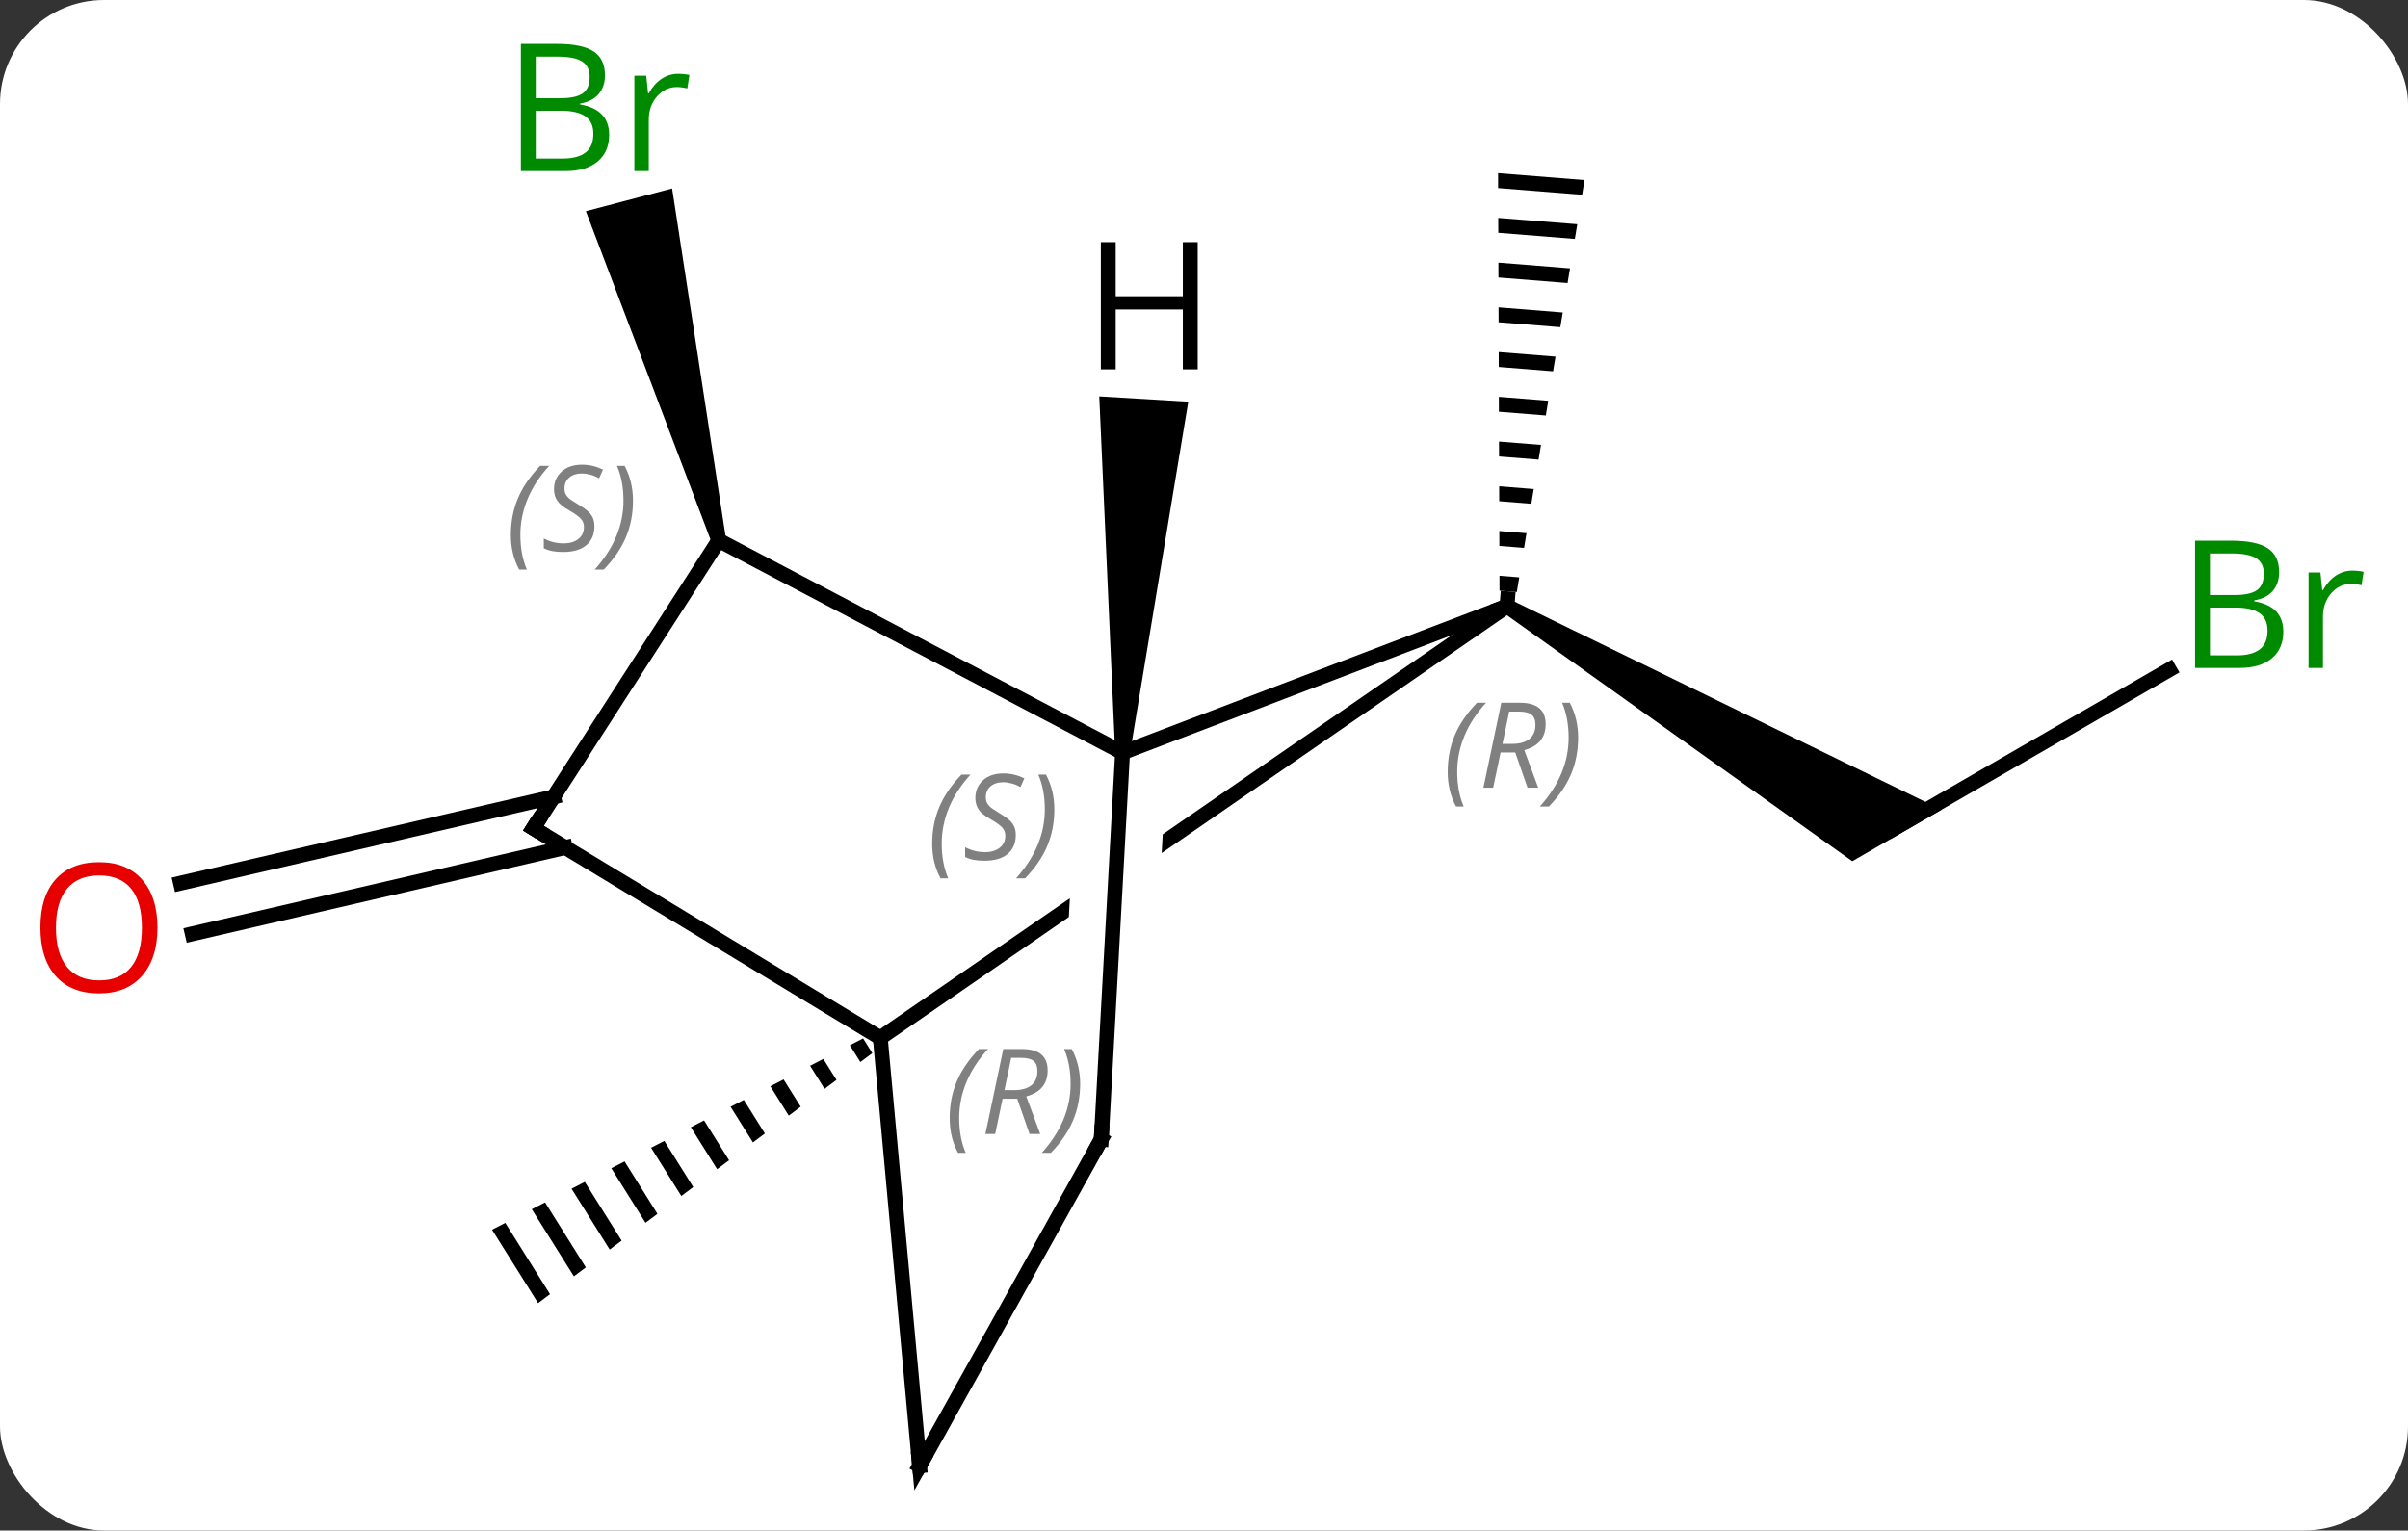 <svg width="162" viewBox="0 0 162 103" style="fill-opacity:1; color-rendering:auto; color-interpolation:auto; text-rendering:auto; stroke:black; stroke-linecap:square; stroke-miterlimit:10; shape-rendering:auto; stroke-opacity:1; fill:black; stroke-dasharray:none; font-weight:normal; stroke-width:1; font-family:'Open Sans'; font-style:normal; stroke-linejoin:miter; font-size:12; stroke-dashoffset:0; image-rendering:auto;" height="103" class="cas-substance-image" xmlns:xlink="http://www.w3.org/1999/xlink" xmlns="http://www.w3.org/2000/svg"><rect x="0" y="0" width="162" height="103" fill="#333333" stroke="none"/><svg class="cas-substance-single-component"><rect y="0" x="0" width="162" stroke="none" ry="7" rx="7" height="103" fill="white" class="cas-substance-group"/><svg y="0" x="0" width="162" viewBox="0 0 162 103" style="fill:black;" height="103" class="cas-substance-single-component-image"><svg><g><clipPath id="clipPath_67fc290ec11448d4beddde745af1f8101" clipPathUnits="userSpaceOnUse"><path d="M-7.268 -6.261 L-1.277 -5.931 L-3.124 27.585 L-9.115 27.255 L-7.268 -6.261 ZM13.123 -30.803 L-35.215 2.508 L-12.517 35.444 L35.821 2.133 L13.123 -30.803 Z"/></clipPath><g transform="translate(80,53)" style="text-rendering:geometricPrecision; color-rendering:optimizeQuality; color-interpolation:linearRGB; stroke-linecap:butt; image-rendering:optimizeQuality;"><line y2="-7.934" y1="2.793" x2="65.943" x1="47.364" style="fill:none;"/><path style="stroke:none;" d="M21.134 -11.774 L21.634 -12.64 L50.614 1.494 L44.614 4.958 Z"/><path style="stroke:none;" d="M20.785 -41.347 L20.788 -40.343 L20.788 -40.343 L26.437 -39.892 L26.437 -39.892 L26.6 -40.882 L26.6 -40.882 L20.785 -41.347 ZM20.795 -38.336 L20.799 -37.333 L20.799 -37.333 L25.949 -36.921 L25.949 -36.921 L26.112 -37.911 L26.112 -37.911 L20.795 -38.336 ZM20.806 -35.326 L20.809 -34.323 L20.809 -34.323 L25.461 -33.951 L25.461 -33.951 L25.624 -34.941 L25.624 -34.941 L20.806 -35.326 ZM20.816 -32.316 L20.82 -31.312 L20.82 -31.312 L24.973 -30.98 L24.973 -30.98 L25.136 -31.97 L25.136 -31.97 L20.816 -32.316 ZM20.827 -29.305 L20.83 -28.302 L20.83 -28.302 L24.485 -28.01 L24.485 -28.01 L24.648 -29 L24.648 -29 L20.827 -29.305 ZM20.837 -26.295 L20.84 -25.291 L20.84 -25.291 L23.997 -25.039 L23.997 -25.039 L24.16 -26.029 L24.16 -26.029 L20.837 -26.295 ZM20.847 -23.285 L20.851 -22.281 L20.851 -22.281 L23.509 -22.069 L23.672 -23.059 L23.672 -23.059 L20.847 -23.285 ZM20.858 -20.274 L20.861 -19.271 L20.861 -19.271 L23.021 -19.098 L23.021 -19.098 L23.184 -20.088 L20.858 -20.274 ZM20.868 -17.264 L20.872 -16.26 L20.872 -16.26 L22.533 -16.128 L22.533 -16.128 L22.696 -17.118 L22.696 -17.118 L20.868 -17.264 ZM20.879 -14.253 L20.882 -13.25 L20.882 -13.25 L22.045 -13.157 L22.045 -13.157 L22.208 -14.147 L22.208 -14.147 L20.879 -14.253 Z"/><path style="stroke:none;" d="M-21.934 16.884 L-22.826 17.343 L-22.826 17.343 L-22.118 18.473 L-22.118 18.473 L-21.315 17.872 L-21.315 17.872 L-21.934 16.884 ZM-24.609 18.263 L-25.5 18.723 L-25.5 18.723 L-24.527 20.276 L-23.724 19.675 L-23.724 19.675 L-24.609 18.263 ZM-27.284 19.642 L-28.175 20.102 L-28.175 20.102 L-26.936 22.078 L-26.133 21.477 L-26.133 21.477 L-27.284 19.642 ZM-29.958 21.021 L-30.85 21.481 L-30.85 21.481 L-29.345 23.881 L-29.345 23.881 L-28.542 23.28 L-28.542 23.28 L-29.958 21.021 ZM-32.633 22.4 L-33.524 22.86 L-33.524 22.86 L-31.755 25.683 L-30.951 25.083 L-30.951 25.083 L-32.633 22.4 ZM-35.307 23.779 L-36.199 24.239 L-36.199 24.239 L-34.164 27.486 L-33.361 26.885 L-35.307 23.779 ZM-37.982 25.159 L-38.874 25.618 L-38.874 25.618 L-36.573 29.289 L-35.77 28.688 L-35.77 28.688 L-37.982 25.159 ZM-40.657 26.538 L-41.548 26.998 L-38.982 31.092 L-38.982 31.092 L-38.179 30.491 L-38.179 30.491 L-40.657 26.538 ZM-43.331 27.917 L-44.223 28.377 L-44.223 28.377 L-41.391 32.894 L-40.588 32.293 L-40.588 32.293 L-43.331 27.917 ZM-46.006 29.296 L-46.898 29.756 L-46.898 29.756 L-43.8 34.697 L-42.997 34.096 L-46.006 29.296 Z"/><line y2="4.035" y1="9.844" x2="-41.97" x1="-67.063" style="fill:none;"/><line y2="0.625" y1="6.434" x2="-42.759" x1="-67.853" style="fill:none;"/><path style="stroke:none;" d="M-31.163 -16.759 L-32.13 -16.505 L-40.585 -38.788 L-34.783 -40.316 Z"/><line y2="16.848" y1="-12.207" x2="-20.778" x1="21.384" style="fill:none; clip-path:url(#clipPath_67fc290ec11448d4beddde745af1f8101);"/><line y2="-2.352" y1="-12.207" x2="-4.479" x1="21.384" style="fill:none;"/><line y2="2.736" y1="16.848" x2="-44.118" x1="-20.778" style="fill:none;"/><line y2="45.642" y1="16.848" x2="-18.135" x1="-20.778" style="fill:none;"/><line y2="-16.632" y1="-2.352" x2="-31.647" x1="-4.479" style="fill:none;"/><line y2="23.676" y1="-2.352" x2="-5.913" x1="-4.479" style="fill:none;"/><line y2="-16.632" y1="2.736" x2="-31.647" x1="-44.118" style="fill:none;"/><line y2="23.676" y1="45.642" x2="-5.913" x1="-18.135" style="fill:none;"/><path style="stroke:none;" d="M-3.98 -2.322 L-4.978 -2.382 L-6.046 -26.325 L-0.057 -25.966 Z"/></g><g transform="translate(80,53)" style="fill:rgb(0,138,0); text-rendering:geometricPrecision; color-rendering:optimizeQuality; image-rendering:optimizeQuality; font-family:'Open Sans'; stroke:rgb(0,138,0); color-interpolation:linearRGB;"><path style="stroke:none;" d="M67.675 -16.613 L70.097 -16.613 Q71.8 -16.613 72.566 -16.105 Q73.331 -15.598 73.331 -14.504 Q73.331 -13.738 72.909 -13.238 Q72.487 -12.738 71.659 -12.598 L71.659 -12.535 Q73.612 -12.207 73.612 -10.488 Q73.612 -9.348 72.839 -8.699 Q72.066 -8.051 70.675 -8.051 L67.675 -8.051 L67.675 -16.613 ZM68.675 -12.957 L70.316 -12.957 Q71.378 -12.957 71.839 -13.285 Q72.3 -13.613 72.3 -14.395 Q72.3 -15.113 71.784 -15.434 Q71.269 -15.754 70.144 -15.754 L68.675 -15.754 L68.675 -12.957 ZM68.675 -12.113 L68.675 -8.895 L70.472 -8.895 Q71.503 -8.895 72.027 -9.301 Q72.55 -9.707 72.55 -10.566 Q72.55 -11.363 72.011 -11.738 Q71.472 -12.113 70.378 -12.113 L68.675 -12.113 ZM78.247 -14.598 Q78.669 -14.598 79.013 -14.52 L78.872 -13.613 Q78.482 -13.707 78.169 -13.707 Q77.388 -13.707 76.833 -13.074 Q76.279 -12.441 76.279 -11.504 L76.279 -8.051 L75.31 -8.051 L75.31 -14.473 L76.107 -14.473 L76.232 -13.285 L76.279 -13.285 Q76.622 -13.91 77.13 -14.254 Q77.638 -14.598 78.247 -14.598 Z"/><path style="fill:rgb(230,0,0); stroke:none;" d="M-69.406 9.431 Q-69.406 11.493 -70.446 12.673 Q-71.485 13.853 -73.328 13.853 Q-75.219 13.853 -76.25 12.688 Q-77.281 11.524 -77.281 9.415 Q-77.281 7.321 -76.25 6.173 Q-75.219 5.024 -73.328 5.024 Q-71.469 5.024 -70.438 6.196 Q-69.406 7.368 -69.406 9.431 ZM-76.235 9.431 Q-76.235 11.165 -75.492 12.071 Q-74.75 12.978 -73.328 12.978 Q-71.906 12.978 -71.18 12.079 Q-70.453 11.181 -70.453 9.431 Q-70.453 7.696 -71.18 6.806 Q-71.906 5.915 -73.328 5.915 Q-74.75 5.915 -75.492 6.814 Q-76.235 7.712 -76.235 9.431 Z"/><path style="stroke:none;" d="M-44.957 -50.048 L-42.535 -50.048 Q-40.832 -50.048 -40.066 -49.54 Q-39.301 -49.033 -39.301 -47.939 Q-39.301 -47.173 -39.723 -46.673 Q-40.144 -46.173 -40.973 -46.033 L-40.973 -45.97 Q-39.019 -45.642 -39.019 -43.923 Q-39.019 -42.783 -39.793 -42.134 Q-40.566 -41.486 -41.957 -41.486 L-44.957 -41.486 L-44.957 -50.048 ZM-43.957 -46.392 L-42.316 -46.392 Q-41.254 -46.392 -40.793 -46.72 Q-40.332 -47.048 -40.332 -47.83 Q-40.332 -48.548 -40.848 -48.869 Q-41.363 -49.189 -42.488 -49.189 L-43.957 -49.189 L-43.957 -46.392 ZM-43.957 -45.548 L-43.957 -42.33 L-42.16 -42.33 Q-41.129 -42.33 -40.605 -42.736 Q-40.082 -43.142 -40.082 -44.001 Q-40.082 -44.798 -40.621 -45.173 Q-41.16 -45.548 -42.254 -45.548 L-43.957 -45.548 ZM-34.385 -48.033 Q-33.963 -48.033 -33.619 -47.955 L-33.76 -47.048 Q-34.15 -47.142 -34.463 -47.142 Q-35.244 -47.142 -35.799 -46.509 Q-36.353 -45.876 -36.353 -44.939 L-36.353 -41.486 L-37.322 -41.486 L-37.322 -47.908 L-36.525 -47.908 L-36.4 -46.72 L-36.353 -46.72 Q-36.01 -47.345 -35.502 -47.689 Q-34.994 -48.033 -34.385 -48.033 Z"/></g><g transform="translate(80,53)" style="stroke-linecap:butt; text-rendering:geometricPrecision; color-rendering:optimizeQuality; image-rendering:optimizeQuality; font-family:'Open Sans'; color-interpolation:linearRGB; stroke-miterlimit:5;"><path style="fill:none;" d="M21.424 -12.705 L21.384 -12.207 L20.917 -12.029"/></g><g transform="translate(80,53)" style="stroke-linecap:butt; font-size:8.4px; fill:gray; text-rendering:geometricPrecision; image-rendering:optimizeQuality; color-rendering:optimizeQuality; font-family:'Open Sans'; font-style:italic; stroke:gray; color-interpolation:linearRGB; stroke-miterlimit:5;"><path style="stroke:none;" d="M17.394 -1.051 Q17.394 -2.379 17.863 -3.504 Q18.332 -4.629 19.363 -5.707 L19.972 -5.707 Q19.003 -4.645 18.519 -3.473 Q18.035 -2.301 18.035 -1.067 Q18.035 0.262 18.472 1.277 L17.957 1.277 Q17.394 0.246 17.394 -1.051 ZM20.954 -2.363 L20.454 0.012 L19.798 0.012 L21.001 -5.707 L22.251 -5.707 Q23.985 -5.707 23.985 -4.27 Q23.985 -2.91 22.548 -2.52 L23.485 0.012 L22.767 0.012 L21.939 -2.363 L20.954 -2.363 ZM21.532 -5.113 Q21.142 -3.192 21.079 -2.942 L21.735 -2.942 Q22.485 -2.942 22.892 -3.27 Q23.298 -3.598 23.298 -4.223 Q23.298 -4.691 23.04 -4.902 Q22.782 -5.113 22.189 -5.113 L21.532 -5.113 ZM26.171 -3.363 Q26.171 -2.035 25.695 -0.902 Q25.218 0.23 24.203 1.277 L23.593 1.277 Q25.531 -0.879 25.531 -3.363 Q25.531 -4.691 25.093 -5.707 L25.609 -5.707 Q26.171 -4.645 26.171 -3.363 Z"/><path style="stroke:none;" d="M-16.11 22.253 Q-16.11 20.925 -15.642 19.8 Q-15.173 18.675 -14.142 17.596 L-13.532 17.596 Q-14.501 18.659 -14.985 19.831 Q-15.47 21.003 -15.47 22.237 Q-15.47 23.565 -15.032 24.581 L-15.548 24.581 Q-16.11 23.55 -16.11 22.253 ZM-12.55 20.94 L-13.05 23.315 L-13.707 23.315 L-12.503 17.596 L-11.253 17.596 Q-9.519 17.596 -9.519 19.034 Q-9.519 20.393 -10.957 20.784 L-10.019 23.315 L-10.738 23.315 L-11.566 20.94 L-12.55 20.94 ZM-11.972 18.19 Q-12.363 20.112 -12.425 20.362 L-11.769 20.362 Q-11.019 20.362 -10.613 20.034 Q-10.207 19.706 -10.207 19.081 Q-10.207 18.612 -10.464 18.401 Q-10.722 18.19 -11.316 18.19 L-11.972 18.19 ZM-7.333 19.94 Q-7.333 21.268 -7.81 22.401 Q-8.286 23.534 -9.302 24.581 L-9.911 24.581 Q-7.974 22.425 -7.974 19.94 Q-7.974 18.612 -8.411 17.596 L-7.896 17.596 Q-7.333 18.659 -7.333 19.94 Z"/><path style="stroke:none;" d="M-17.286 3.784 Q-17.286 2.456 -16.817 1.331 Q-16.348 0.206 -15.317 -0.872 L-14.708 -0.872 Q-15.677 0.191 -16.161 1.363 Q-16.645 2.534 -16.645 3.769 Q-16.645 5.097 -16.208 6.112 L-16.723 6.112 Q-17.286 5.081 -17.286 3.784 ZM-11.663 3.191 Q-11.663 4.019 -12.21 4.472 Q-12.757 4.925 -13.757 4.925 Q-14.163 4.925 -14.476 4.87 Q-14.788 4.816 -15.07 4.675 L-15.07 4.019 Q-14.445 4.347 -13.742 4.347 Q-13.117 4.347 -12.742 4.05 Q-12.367 3.753 -12.367 3.237 Q-12.367 2.925 -12.57 2.699 Q-12.773 2.472 -13.335 2.144 Q-13.929 1.816 -14.156 1.488 Q-14.382 1.159 -14.382 0.706 Q-14.382 -0.028 -13.867 -0.489 Q-13.351 -0.95 -12.507 -0.95 Q-12.132 -0.95 -11.796 -0.872 Q-11.46 -0.794 -11.085 -0.622 L-11.351 -0.028 Q-11.601 -0.184 -11.921 -0.27 Q-12.242 -0.356 -12.507 -0.356 Q-13.038 -0.356 -13.359 -0.083 Q-13.679 0.191 -13.679 0.659 Q-13.679 0.863 -13.609 1.011 Q-13.538 1.159 -13.398 1.292 Q-13.257 1.425 -12.835 1.675 Q-12.273 2.019 -12.07 2.214 Q-11.867 2.409 -11.765 2.644 Q-11.663 2.878 -11.663 3.191 ZM-9.069 1.472 Q-9.069 2.8 -9.546 3.933 Q-10.022 5.066 -11.038 6.112 L-11.647 6.112 Q-9.71 3.956 -9.71 1.472 Q-9.71 0.144 -10.147 -0.872 L-9.631 -0.872 Q-9.069 0.191 -9.069 1.472 Z"/><path style="fill:none; stroke:black;" d="M-43.69 2.995 L-44.118 2.736 L-43.847 2.316"/><path style="fill:none; stroke:black;" d="M-18.181 45.144 L-18.135 45.642 L-17.892 45.205"/><path style="stroke:none;" d="M-45.632 -16.995 Q-45.632 -18.323 -45.163 -19.448 Q-44.695 -20.573 -43.663 -21.651 L-43.054 -21.651 Q-44.023 -20.589 -44.507 -19.417 Q-44.992 -18.245 -44.992 -17.011 Q-44.992 -15.683 -44.554 -14.667 L-45.07 -14.667 Q-45.632 -15.698 -45.632 -16.995 ZM-40.01 -17.589 Q-40.01 -16.761 -40.556 -16.308 Q-41.103 -15.854 -42.103 -15.854 Q-42.51 -15.854 -42.822 -15.909 Q-43.135 -15.964 -43.416 -16.104 L-43.416 -16.761 Q-42.791 -16.433 -42.088 -16.433 Q-41.463 -16.433 -41.088 -16.729 Q-40.713 -17.026 -40.713 -17.542 Q-40.713 -17.854 -40.916 -18.081 Q-41.119 -18.308 -41.681 -18.636 Q-42.275 -18.964 -42.502 -19.292 Q-42.728 -19.62 -42.728 -20.073 Q-42.728 -20.808 -42.213 -21.268 Q-41.697 -21.729 -40.853 -21.729 Q-40.478 -21.729 -40.142 -21.651 Q-39.806 -21.573 -39.431 -21.401 L-39.697 -20.808 Q-39.947 -20.964 -40.267 -21.05 Q-40.588 -21.136 -40.853 -21.136 Q-41.385 -21.136 -41.705 -20.862 Q-42.025 -20.589 -42.025 -20.12 Q-42.025 -19.917 -41.955 -19.768 Q-41.885 -19.62 -41.744 -19.487 Q-41.603 -19.354 -41.181 -19.104 Q-40.619 -18.761 -40.416 -18.565 Q-40.213 -18.37 -40.111 -18.136 Q-40.01 -17.901 -40.01 -17.589 ZM-37.415 -19.308 Q-37.415 -17.979 -37.892 -16.847 Q-38.368 -15.714 -39.384 -14.667 L-39.993 -14.667 Q-38.056 -16.823 -38.056 -19.308 Q-38.056 -20.636 -38.493 -21.651 L-37.978 -21.651 Q-37.415 -20.589 -37.415 -19.308 Z"/><path style="fill:none; stroke:black;" d="M-5.886 23.177 L-5.913 23.676 L-6.156 24.113"/></g><g transform="translate(80,53)" style="stroke-linecap:butt; text-rendering:geometricPrecision; color-rendering:optimizeQuality; image-rendering:optimizeQuality; font-family:'Open Sans'; color-interpolation:linearRGB; stroke-miterlimit:5;"><path style="stroke:none;" d="M0.576 -28.142 L-0.424 -28.142 L-0.424 -32.173 L-4.94 -32.173 L-4.94 -28.142 L-5.94 -28.142 L-5.94 -36.704 L-4.94 -36.704 L-4.94 -33.064 L-0.424 -33.064 L-0.424 -36.704 L0.576 -36.704 L0.576 -28.142 Z"/></g></g></svg></svg></svg></svg>
